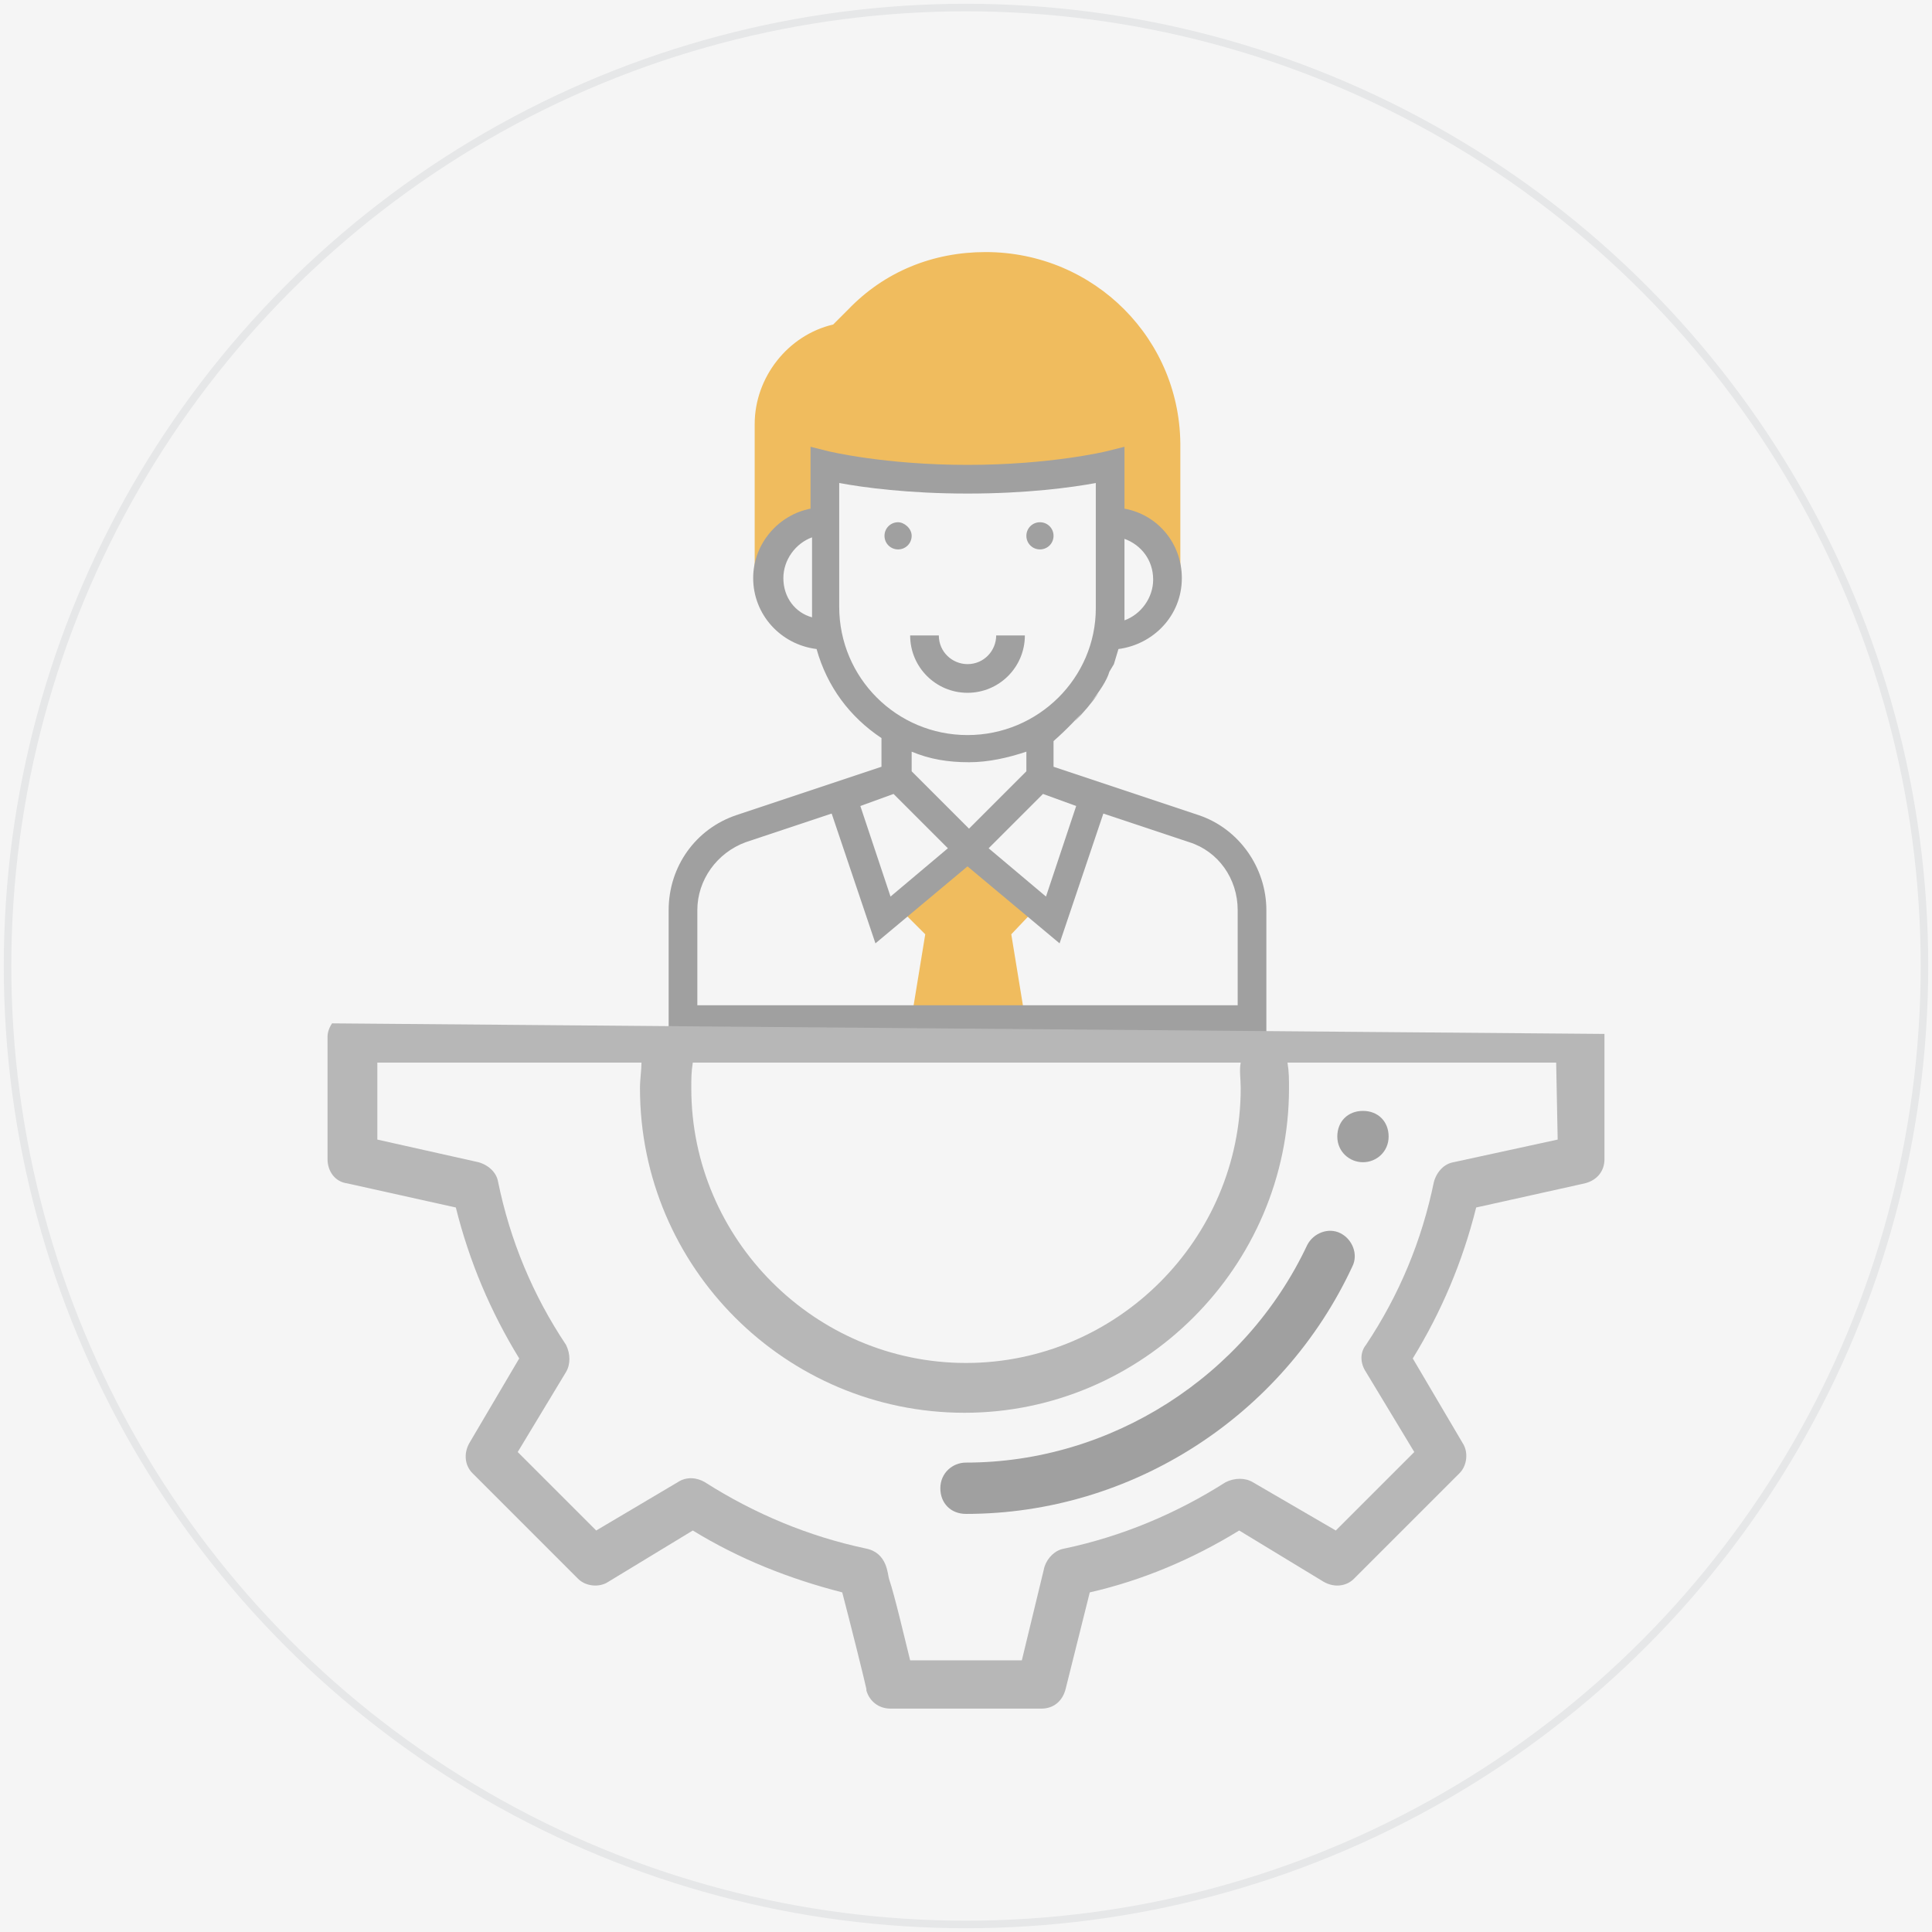<?xml version="1.0" encoding="utf-8"?>
<!-- Generator: Adobe Illustrator 18.0.0, SVG Export Plug-In . SVG Version: 6.00 Build 0)  -->
<!DOCTYPE svg PUBLIC "-//W3C//DTD SVG 1.1//EN" "http://www.w3.org/Graphics/SVG/1.1/DTD/svg11.dtd">
<svg version="1.1" id="Layer_1" xmlns="http://www.w3.org/2000/svg" xmlns:xlink="http://www.w3.org/1999/xlink" x="0px" y="0px"
	 viewBox="0 0 128 128" enable-background="new 0 0 128 128" xml:space="preserve">
<g id="Layer_2">
	<rect fill="#F5F5F5" width="128" height="128"/>
</g>
<g id="Layer_1_1_">
	<circle fill="none" stroke="#E6E7E8" stroke-width="0.5" stroke-miterlimit="10" cx="64" cy="64" r="63.5"/>
	<g>
		<path fill="#F0BC5E" d="M68.8,60l-4.7-3.8L59.4,60l1.9,1.9l-0.9,5.5h7.5L67,61.9L68.8,60z"/>
		<path fill="#F0BC5E" d="M65.3,16.7c-3.5,0-6.7,1.3-9.1,3.8l-1,1c-3,0.7-5.2,3.5-5.2,6.6v10.3h0.9c0-2.1,1.7-3.8,3.8-3.8v-3.8
			c0,0,3.8,0.9,9.4,0.9c5.7,0,9.4-0.9,9.4-0.9v3.8c2.1,0,3.8,1.7,3.8,3.8h0.9v-8.7C78.3,22.5,72.5,16.7,65.3,16.7z"/>
		<path fill="#A0A0A0" d="M60.4,35.5c0,0.5-0.4,0.9-0.9,0.9s-0.9-0.4-0.9-0.9s0.4-0.9,0.9-0.9C59.9,34.6,60.4,35,60.4,35.5z"/>
		<path fill="#A0A0A0" d="M69.8,35.5c0,0.5-0.4,0.9-0.9,0.9S68,36,68,35.5s0.4-0.9,0.9-0.9S69.8,35,69.8,35.5z"/>
		<path fill="#A0A0A0" d="M64.1,44c-1,0-1.9-0.8-1.9-1.9h-1.9c0,2.1,1.7,3.8,3.8,3.8c2.1,0,3.8-1.7,3.8-3.8H66
			C66,43.1,65.2,44,64.1,44z"/>
		<path fill="#A0A0A0" d="M73.8,44c0.1-0.3,0.2-0.7,0.3-1c2.3-0.3,4.2-2.2,4.2-4.7c0-2.3-1.6-4.2-3.8-4.6v-4.1l-1.2,0.3
			c0,0-3.7,0.9-9.2,0.9s-9.2-0.9-9.2-0.9l-1.2-0.3v4.1c-2.1,0.4-3.8,2.3-3.8,4.6c0,2.4,1.8,4.4,4.2,4.7c0.7,2.5,2.2,4.5,4.3,5.9v1.9
			L48.8,54c-2.7,0.9-4.5,3.4-4.5,6.3v8.2h39.6v-8.2c0-2.8-1.8-5.4-4.5-6.3l-9.6-3.2v-1.7l0,0c1.7-1.5,3.4-3.5,3.7-4.6 M74.5,40.2
			v-4.5c1.1,0.4,1.9,1.4,1.9,2.7c0,1.2-0.8,2.3-1.9,2.7C74.5,40.7,74.5,40.5,74.5,40.2z M51.9,38.3c0-1.2,0.8-2.3,1.9-2.7v4.5
			c0,0.3,0,0.5,0,0.8C52.7,40.6,51.9,39.6,51.9,38.3z M59.2,52.6l3.6,3.6L59,59.4l-2-6L59.2,52.6z M60.4,51.1v-1.3
			c1.2,0.5,2.4,0.7,3.8,0.7c1.3,0,2.6-0.3,3.8-0.7v1.3l-3.8,3.8L60.4,51.1z M78.8,55.8c1.9,0.6,3.2,2.4,3.2,4.5v6.3H46.2v-6.3
			c0-2,1.3-3.8,3.2-4.5l5.7-1.9l2.9,8.6l6.1-5.1l6.1,5.1l2.9-8.6L78.8,55.8z M71.3,53.4l-2,6l-3.8-3.2l3.6-3.6L71.3,53.4z
			 M64.1,48.7c-4.7,0-8.5-3.8-8.5-8.5V32c1.6,0.3,4.6,0.7,8.5,0.7s6.9-0.4,8.5-0.7v8.3C72.6,44.9,68.8,48.7,64.1,48.7z M71.2,47.8
			c0.6-0.6,1.1-1.2,1.6-1.9L71.2,47.8z"/>
	</g>
	<path fill="#A0A0A0" d="M90.3,77c0.9,0,1.7-0.7,1.7-1.7s-0.7-1.7-1.7-1.7s-1.7,0.7-1.7,1.7S89.4,77,90.3,77z"/>
	<path fill="#A0A0A0" d="M64,96.9c-0.9,0-1.7,0.7-1.7,1.7s0.7,1.7,1.7,1.7c11,0,21-6.5,25.6-16.4c0.4-0.8,0-1.8-0.8-2.2
		c-0.8-0.4-1.8,0-2.2,0.8C82.5,91.2,73.6,96.9,64,96.9z"/>
	<path fill="#B7B7B7" d="M22,67.8c-0.2,0.3-0.3,0.6-0.3,0.9v8.1c0,0.8,0.5,1.5,1.3,1.6l7.2,1.6c0.9,3.6,2.3,6.9,4.2,10l-3.3,5.6
		c-0.4,0.7-0.3,1.5,0.2,2l7,7c0.5,0.5,1.4,0.6,2,0.2l5.6-3.4c3.1,1.9,6.4,3.2,9.9,4.1c0.5,1.9,1.5,5.9,1.6,6.4v0.1
		c0.2,0.7,0.8,1.2,1.6,1.2c0.1,0,0.2,0,0.3,0H69c0.8,0,1.4-0.5,1.6-1.3l1.6-6.4c3.5-0.8,6.8-2.2,9.9-4.1l5.6,3.4
		c0.7,0.4,1.5,0.3,2-0.2l7-7c0.5-0.5,0.6-1.4,0.2-2L93.6,90c1.9-3.1,3.3-6.4,4.2-10l7.2-1.6c0.8-0.2,1.3-0.8,1.3-1.6v-8.1l0,0v-0.1
		v-0.1l0,0 M82.2,72.1c0,10-8.2,18.2-18.2,18.2s-18.2-8.2-18.2-18.2c0-0.6,0-1.1,0.1-1.7h36.3C82.1,70.9,82.2,71.5,82.2,72.1z
		 M103.2,75.5L96.3,77c-0.6,0.1-1.1,0.6-1.3,1.3c-0.8,3.9-2.3,7.5-4.5,10.8c-0.4,0.5-0.4,1.2,0,1.8l3.2,5.3l-5.2,5.2L83,98.2
		c-0.5-0.3-1.2-0.3-1.8,0c-3.3,2.1-6.9,3.6-10.7,4.4c-0.6,0.1-1.1,0.6-1.3,1.2l-1.5,6.2h-7.4c-0.4-1.6-1-4.2-1.4-5.4
		c-0.1-0.3-0.1-1.7-1.5-2c-3.8-0.8-7.4-2.3-10.7-4.4c-0.5-0.3-1.2-0.4-1.8,0l-5.4,3.2l-5.2-5.2l3.2-5.3c0.3-0.5,0.3-1.2,0-1.8
		c-2.2-3.3-3.7-6.9-4.5-10.8c-0.1-0.6-0.6-1.1-1.3-1.3L25,75.5v-5.1h17.5c0,0.5-0.1,1.1-0.1,1.7c0,11.9,9.7,21.5,21.5,21.5
		s21.5-9.7,21.5-21.5c0-0.6,0-1.1-0.1-1.7h17.8L103.2,75.5L103.2,75.5z"/>
</g>
</svg>
